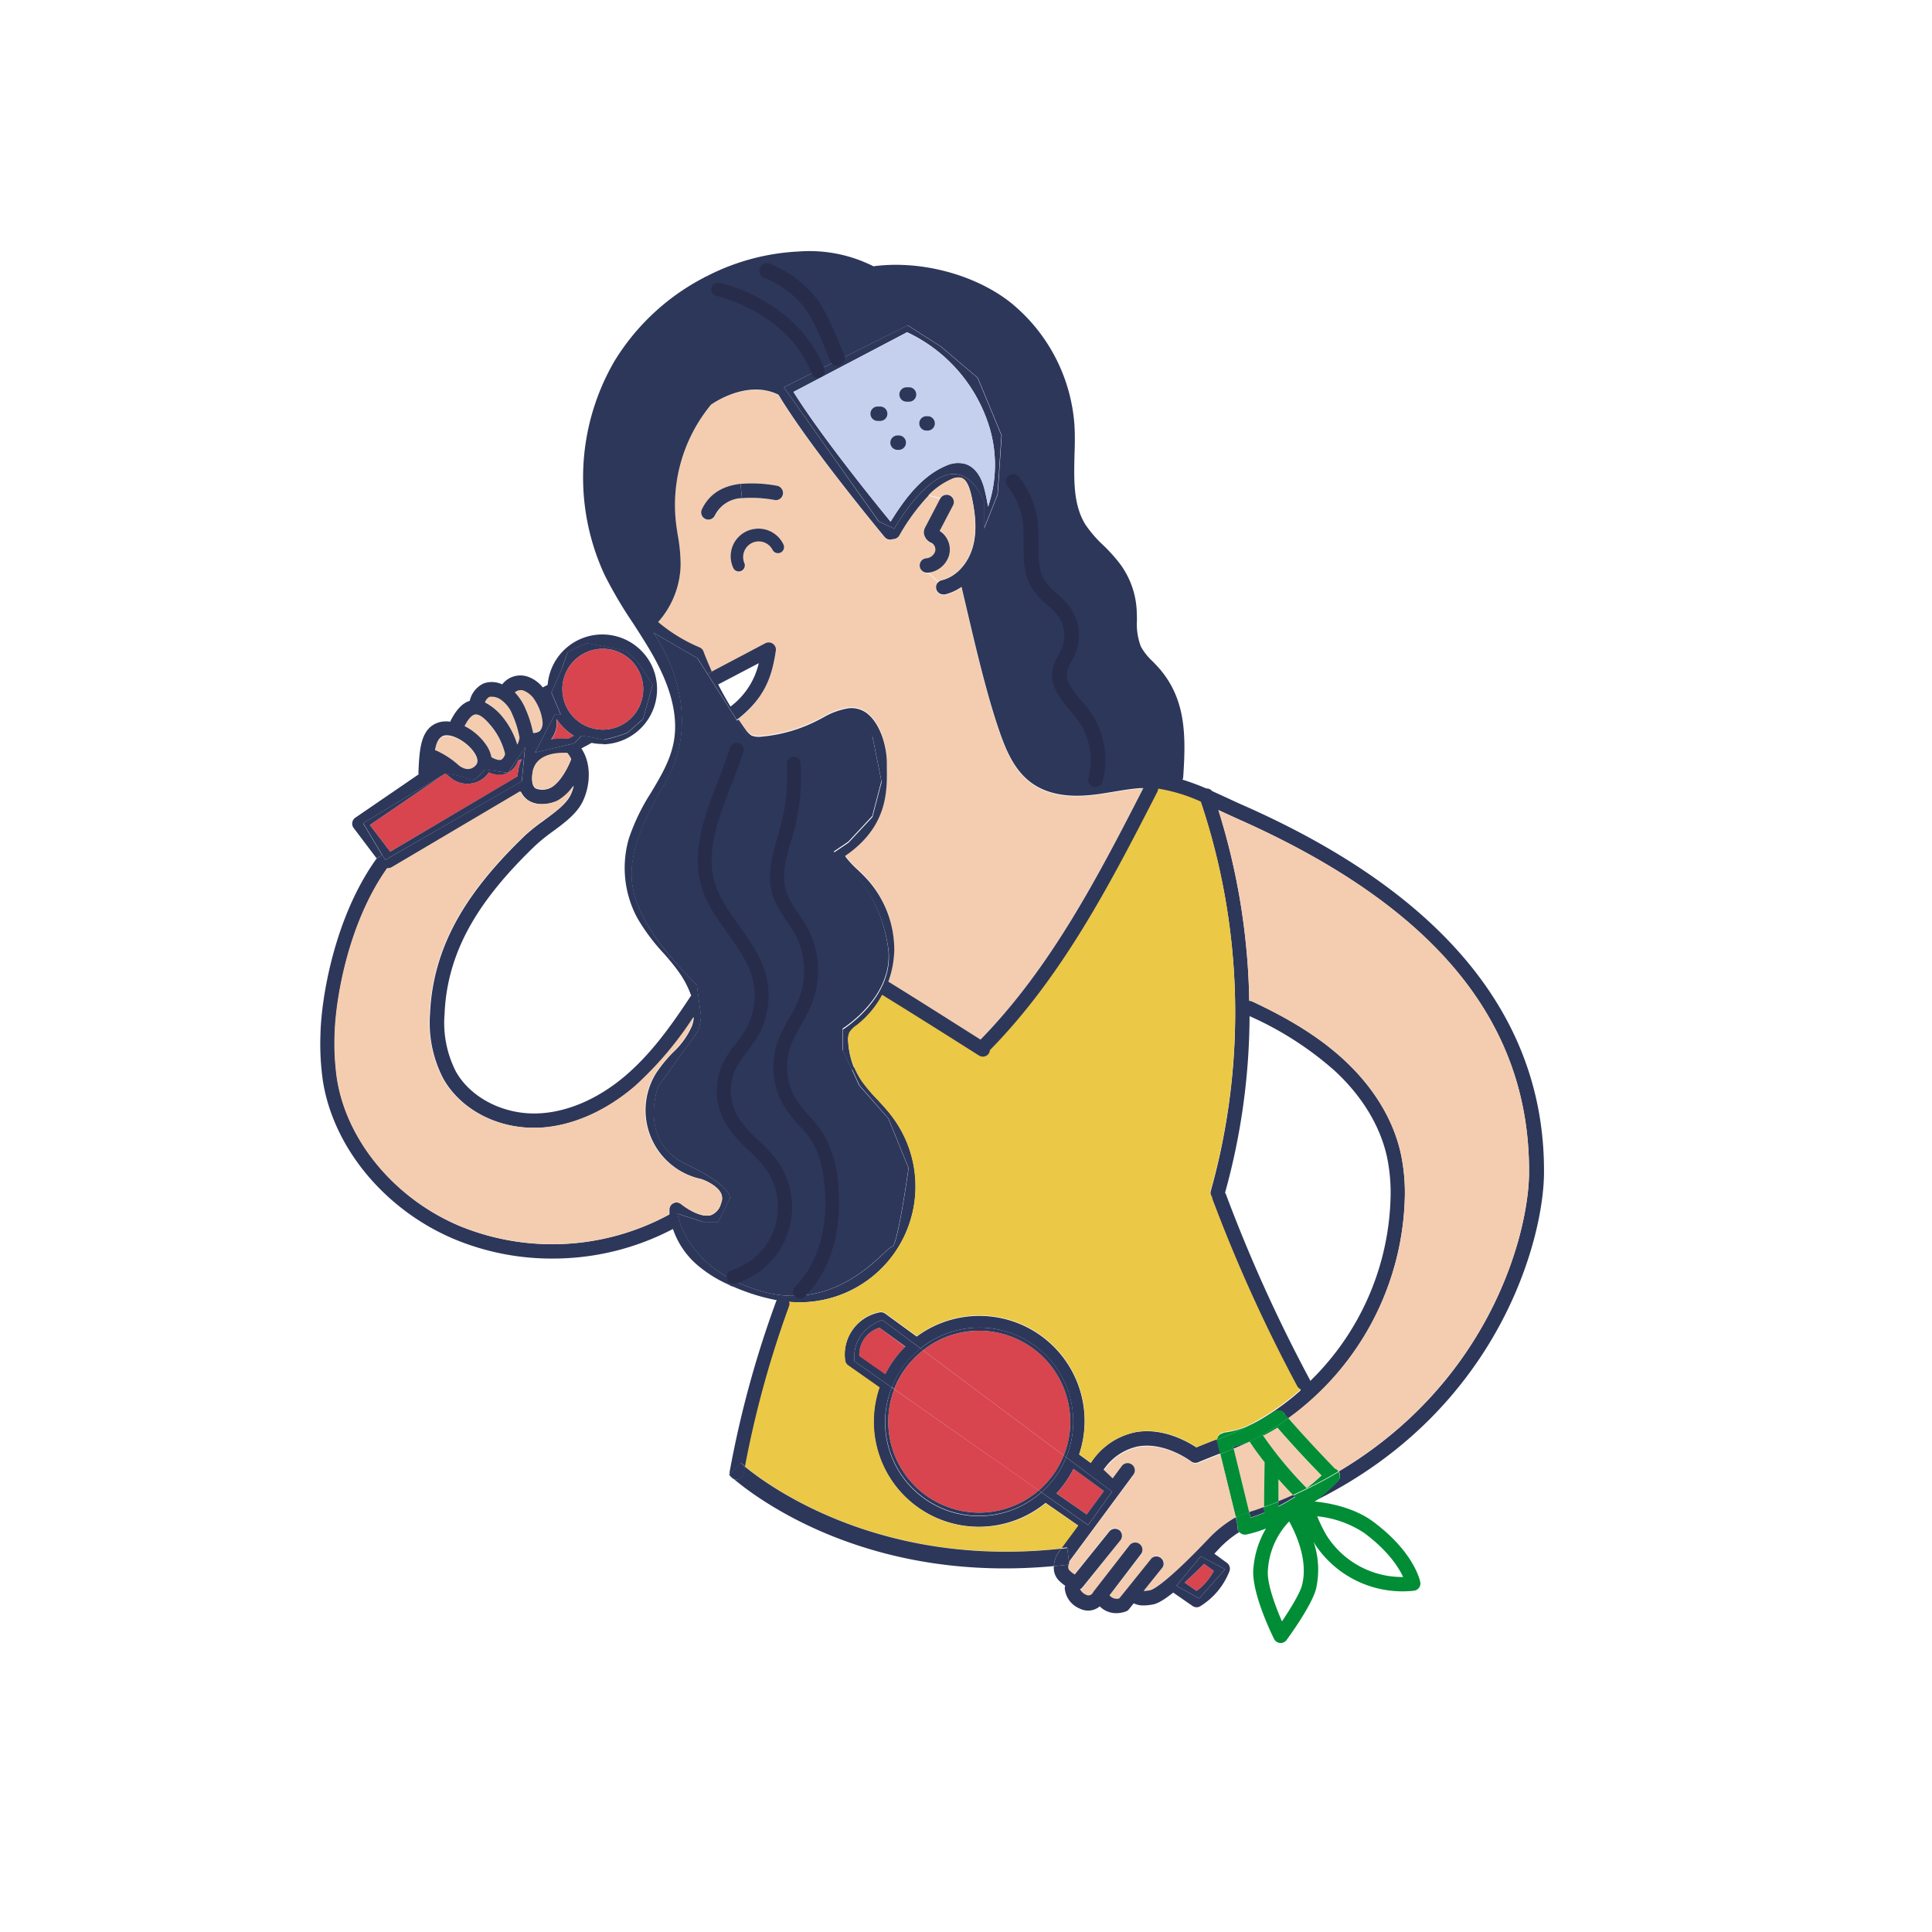 <svg id="Capa_1" data-name="Capa 1" xmlns="http://www.w3.org/2000/svg" viewBox="0 0 350 350"><defs><style>.cls-1{fill:#fff;}.cls-2{fill:#f4cdb0;}.cls-3{fill:#2d375a;}.cls-4{fill:#008d36;}.cls-5{fill:#d8454f;}.cls-6{fill:#c5d0ef;}.cls-7{fill:#ebc846;}.cls-8{fill:#272c4a;}</style></defs><rect class="cls-1" width="350" height="350"/><path class="cls-2" d="M207.1,142.77c-8.21,16-16.75,32.51-29.5,45.56-5.53-3.53-11.13-7.06-16.7-10.5a17.85,17.85,0,0,0,1.07-5.52,19,19,0,0,0-5.33-13.64c-.41-.43-.84-.84-1.27-1.25a18.11,18.11,0,0,1-2.06-2.17c-.08-.11-.14-.23-.22-.34,7.7-5.27,7.62-11.7,7.56-16V138c0-2.78-1-6.66-3.24-8.62a4.64,4.64,0,0,0-3.66-1.23,13.27,13.27,0,0,0-4.68,1.71l-.54.28a27.61,27.61,0,0,1-10.59,3.16,3.57,3.57,0,0,1-1.83-.21A4.08,4.08,0,0,1,135,132c-.43-.58-.82-1.18-1.23-1.77,4.65-3.72,6-7.35,6.77-12.29a1.31,1.31,0,0,0-.54-1.26,1.33,1.33,0,0,0-1.36-.09l-9.71,5.13c-.55-1.21-1.06-2.44-1.52-3.69h0a1.5,1.5,0,0,0-.25-.4l0,0c-.05-.05-.11-.07-.15-.11a1.16,1.16,0,0,0-.27-.18,0,0,0,0,0,0,0,29.41,29.41,0,0,1-7.53-4.6,16.1,16.1,0,0,0,4.07-10.3,31,31,0,0,0-.51-5.42c-.14-.85-.27-1.7-.36-2.55a28.55,28.55,0,0,1,6.37-21.1c.87-.61,6.8-4.5,12.24-1.81,5.6,9.35,18.67,25.11,19.23,25.78a1.29,1.29,0,0,0,1.48.37,1.31,1.31,0,0,0,1.14-.61,37.76,37.76,0,0,1,5.35-7.3l2.16.58-.23.43-2.48,4.75a2.11,2.11,0,0,0-.28,1.14,2.22,2.22,0,0,0,1.44,1.78,1.41,1.41,0,0,1,.59,1.55,1.86,1.86,0,0,1-1.53,1.21,1.3,1.3,0,0,0,.16,2.6h.15l1.79,1.7a1.29,1.29,0,0,0-.4,1.25,1.31,1.31,0,0,0,1.28,1,1.13,1.13,0,0,0,.3,0,8.91,8.91,0,0,0,3-1.37l.9,3.82c1.69,7.21,3.61,15.4,5.78,21.79,1.28,3.79,2.81,7.68,6.14,10,2.53,1.78,5.93,2.5,10.12,2.14,1.56-.13,3.1-.39,4.6-.64,1.69-.28,3.29-.55,4.92-.66C206.78,142.76,206.94,142.78,207.1,142.77Zm-65.68-42.68a1.08,1.08,0,0,0,.52-1.44,5,5,0,0,0-5.4-2.79,4.75,4.75,0,0,0-1.23.39,5,5,0,0,0-2.4,6.63,1.09,1.09,0,0,0,2-.92,2.81,2.81,0,0,1,1.35-3.74A2.83,2.83,0,0,1,140,99.57,1.07,1.07,0,0,0,141.42,100.09Zm.44-10.61A1.34,1.34,0,0,0,140.73,88a24.63,24.63,0,0,0-6.55-.33c-2.77.31-5.52,1.47-7,4.61a1.3,1.3,0,0,0,.62,1.74,1.24,1.24,0,0,0,.56.13,1.3,1.3,0,0,0,1.18-.75,5.72,5.72,0,0,1,4.9-3.14,23.53,23.53,0,0,1,6,.34A1.29,1.29,0,0,0,141.86,89.48Z"/><path class="cls-3" d="M226.37,184.08a121.16,121.16,0,0,1-4.44,32,1.37,1.37,0,0,1,.13.2A275.36,275.36,0,0,0,237.32,250a1.54,1.54,0,0,1,.05.17,48.11,48.11,0,0,0,14.54-33.07,31.67,31.67,0,0,0-.63-7.45c-1.55-7.12-6-12.46-9.51-15.69A59.69,59.69,0,0,0,226.37,184.08ZM162,95.78s4.6-8.15,9.29-9.67,7,4.73,7,4.73v4.94l2.46-6.2.72-10.7-4.33-10.44-6.67-5.66-6-3.84L142,70.16l17.18,24.3Zm-43.44,23.44c-1.19-2.16-2.56-4.28-3.89-6.34a79.4,79.4,0,0,1-5.1-8.64,41.93,41.93,0,0,1,1.74-38.81,41.36,41.36,0,0,1,16.23-15.14,1.13,1.13,0,0,1,.38-.19,40.57,40.57,0,0,1,16.78-4.54,25.74,25.74,0,0,1,13.53,2.68c8.56-1.15,18.53,1.5,25,6.69a31.43,31.43,0,0,1,11.42,22.12c.11,1.83.07,3.72,0,5.54-.1,4.6-.19,8.94,2,12.47a22.17,22.17,0,0,0,3.22,3.72,30,30,0,0,1,3,3.33,15.47,15.47,0,0,1,3,7.74c.08.83.09,1.67.1,2.52a11.41,11.41,0,0,0,.72,4.78,10.91,10.91,0,0,0,2.16,2.7c.43.45.87.9,1.27,1.37,4.76,5.59,4.73,12.16,4.23,19.55a1.22,1.22,0,0,1-.13.47,44.12,44.12,0,0,1,4.32,1.6,1.3,1.3,0,0,1,1.05.47c1,.46,2.09.95,3.12,1.43s2,.93,3,1.36c35.95,16,54.13,38.32,54,66.26,0,11.78-7.91,42.77-41.21,59.39a34.74,34.74,0,0,0,3.88-3.47,1.37,1.37,0,0,0,.15-1.71C270.23,250.09,277,223,277,212.35c.1-27.19-17.07-48.07-52.48-63.86-1-.44-2-.91-3-1.38l-.8-.37a121.92,121.92,0,0,1,5.59,34.56,1.23,1.23,0,0,1,.53.11c7.14,3.33,12.44,6.7,16.67,10.62,5.39,5,8.95,10.89,10.28,17.05a34.1,34.1,0,0,1,.7,8A51,51,0,0,1,233.38,257l-.4-.45s-.07-.05-.11-.09a1.26,1.26,0,0,0-.15-.34h0a1.38,1.38,0,0,0-1.92-.32,27.42,27.42,0,0,1-4.36,2.44,46.09,46.09,0,0,0,9.23-6.4,1.29,1.29,0,0,1-.65-.55,279,279,0,0,1-15.4-34,1.12,1.12,0,0,1-.06-.35,1.27,1.27,0,0,1-.23-1.13,119.84,119.84,0,0,0-1.78-70.42,29.9,29.9,0,0,0-7.72-2.35,1.12,1.12,0,0,1-.13.53c-8.41,16.4-17.11,33.35-30.36,46.84a1.23,1.23,0,0,1-.18.58,1.31,1.31,0,0,1-1.81.39c-5.79-3.71-11.69-7.43-17.54-11a17.08,17.08,0,0,1-4.31,5.24l-.32.26a4.43,4.43,0,0,0-1.33,1.34,3.36,3.36,0,0,0-.18,1.63,14.33,14.33,0,0,0,1.11,4.72l-.48.23-1.6-3.42v-3.87s9.49-5.89,8.22-14.75-6.15-13.25-6.15-13.25l-3.68-4.07,2.63-1.78,4.34-4.65s1.66-6.33,1.66-6.35-1.66-8.23-1.66-8.23l-2.71-3-2.65-.84-7.23,2.76-6.75,2.48-3.25-1.12-2-3.16.33-.21c.41.59.8,1.19,1.23,1.77a4.08,4.08,0,0,0,1.09,1.13,3.57,3.57,0,0,0,1.83.21,27.61,27.61,0,0,0,10.59-3.16l.54-.28a13.27,13.27,0,0,1,4.68-1.71,4.64,4.64,0,0,1,3.66,1.23c2.2,2,3.22,5.84,3.24,8.62v.91c.06,4.31.14,10.74-7.56,16,.08.11.14.23.22.34a18.11,18.11,0,0,0,2.06,2.17c.43.41.86.82,1.27,1.25A19,19,0,0,1,162,172.31a17.85,17.85,0,0,1-1.07,5.52c5.57,3.44,11.17,7,16.7,10.5,12.75-13.05,21.29-29.55,29.5-45.56-.16,0-.32,0-.48,0-1.63.11-3.23.38-4.92.66-1.5.25-3,.51-4.6.64-4.19.36-7.59-.36-10.12-2.14-3.33-2.34-4.86-6.23-6.14-10-2.17-6.39-4.09-14.58-5.78-21.79l-.9-3.82a8.91,8.91,0,0,1-3,1.37,1.13,1.13,0,0,1-.3,0,1.31,1.31,0,0,1-1.28-1,1.29,1.29,0,0,1,.4-1.25,1.32,1.32,0,0,1,.58-.32c2.6-.6,4.82-3,5.67-6.13.69-2.55.58-5.54-.33-9.42-.44-1.82-1-2.81-1.83-3a2.75,2.75,0,0,0-1.65.24,13.36,13.36,0,0,0-4.21,2.94,37.76,37.76,0,0,0-5.35,7.3,1.31,1.31,0,0,1-1.14.61,1.29,1.29,0,0,1-1.48-.37c-.56-.67-13.63-16.43-19.23-25.78-5.44-2.69-11.37,1.2-12.24,1.81a28.55,28.55,0,0,0-6.37,21.1c.09.85.22,1.7.36,2.55a31,31,0,0,1,.51,5.42,16.1,16.1,0,0,1-4.07,10.3,29.41,29.41,0,0,0,7.53,4.6,0,0,0,0,1,0,0,1.16,1.16,0,0,1,.27.18s.1.06.15.11l0,0a1.5,1.5,0,0,1,.25.4h0c.46,1.25,1,2.48,1.52,3.69l-.74.47-1.86-2.91-8-4.62s10.29,13.79,1.92,27.71-5.92,19.13-3.68,23.91a36.59,36.59,0,0,0,4.87,7l-.45.38c-.32-.39-.65-.77-1-1.14a36.38,36.38,0,0,1-4.52-6.1,19.12,19.12,0,0,1-1.56-14.48,37.33,37.33,0,0,1,4-8.28c1.71-2.86,3.32-5.57,4-8.61,1-4.32,0-9.32-2.89-14.87-.1-.2-.21-.41-.33-.62S118.61,119.31,118.56,119.22Z"/><path class="cls-3" d="M171.29,86.11c-4.69,1.52-9.29,9.67-9.29,9.67l-2.78-1.32L142,70.16l22.42-11.22,6,3.84,6.67,5.66,4.33,10.44-.72,10.7-2.46,6.2V90.84S176,84.59,171.29,86.11Zm.12-1.77A5.12,5.12,0,0,1,174.8,84c2.64.77,3.39,3.92,3.63,4.95.2.84.4,1.81.56,2.85a23.55,23.55,0,0,0-.09-15.44,28,28,0,0,0-14.57-16.18L143.75,71c4.89,7.86,14.61,19.87,17.59,23.51C163.86,90.4,167,86.2,171.41,84.34Z"/><path class="cls-3" d="M160.91,202.61l3.67,9s-2,14.37-3,14.25-9.37,12-23.37,8.13-15.5-14.13-15.5-14.13l4.63,1.5h2.76l2.11-4.24s.71-2.11-8-6.26-5-14-5-14l3.39-4.75s3.63-5,3.88-5.38a13.55,13.55,0,0,0,.5-2.65l-.75-5.59s-2.35-2.36-4.81-5.28a36.59,36.59,0,0,1-4.87-7c-2.24-4.78-4.69-10,3.68-23.91s-1.92-27.71-1.92-27.71l8,4.62,1.86,2.91,5.25,8.25,2,3.16,3.25,1.12,6.75-2.48,7.23-2.76,2.65.84,2.71,3s1.66,8.21,1.66,8.23-1.66,6.35-1.66,6.35l-4.34,4.65-2.63,1.78,3.68,4.07s4.88,4.39,6.15,13.25-8.22,14.75-8.22,14.75v3.87l1.6,3.42,1.38,3Z"/><path class="cls-3" d="M99.84,142.67c1.8-1,3.23-4,3.63-5.13,0,0,0,0,0,0a4.51,4.51,0,0,0-.73-1.07l-.69,0c-1.79,0-5.16.43-5.59,3.62-.14,1-.14,2.26.57,2.74A3.33,3.33,0,0,0,99.84,142.67ZM130.62,218a2.19,2.19,0,0,0,0-1.83c-.7-1.41-2.84-2.34-3.61-2.58a12.75,12.75,0,0,1-8.15-19.18,24.89,24.89,0,0,1,3.06-3.75,14.55,14.55,0,0,0,3.45-4.82,6.66,6.66,0,0,0,.33-1.57,63.08,63.08,0,0,1-10.58,12.47c-5.46,4.7-11.77,7.4-17.76,7.58h-.63c-6.94,0-13.33-3.45-16.42-8.91a21.94,21.94,0,0,1-2.4-11.86,37.18,37.18,0,0,1,2.17-11c2.54-7.05,7.34-13.81,15.11-21.26a33.25,33.25,0,0,1,3.19-2.54c2-1.49,4.16-3,5-4.74a8.45,8.45,0,0,0,.58-1.67,9,9,0,0,1-2.73,2.62c-1,.56-3.64,1.3-5.57,0a3.78,3.78,0,0,1-1.3-1.56L71,157.14a1.35,1.35,0,0,1-.67.18s-.1,0-.16,0c-7.13,10.05-9.34,23.87-9.5,30a45,45,0,0,0,.41,8.11c1.76,11.28,10.5,21.76,22.26,26.7A44.33,44.33,0,0,0,121.28,220c0-.29,0-.57,0-.85a1.29,1.29,0,0,1,.75-1.19,1.32,1.32,0,0,1,1.4.18c.87.73,3.53,2.52,5.36,2A3,3,0,0,0,130.62,218ZM69.24,154.87l.55.91,24.75-14.27.59-6.15,1.22,0,.06,0,.83.43-.28.53,7.06-1.66,1.36-1.39s3.22.5,3.82.71l.15,0,0,.8h-.17a9.75,9.75,0,0,1-2-.2l-1.86,1c1.9,2.86,1.59,6.75.29,9.52-1.07,2.31-3.46,4.06-5.78,5.75A32.08,32.08,0,0,0,97,153.16c-7.47,7.16-12.06,13.6-14.46,20.26a34.23,34.23,0,0,0-2,10.26,19.36,19.36,0,0,0,2.06,10.46c2.66,4.71,8.54,7.75,14.69,7.57,5.4-.16,11.12-2.63,16.13-6.94,4.38-3.78,7.82-8.41,11.64-14.21,0-.07.11-.1.16-.16a17.22,17.22,0,0,0-2.37-4.48c-.57-.79-1.21-1.57-1.85-2.33l.45-.38c2.46,2.92,4.81,5.28,4.81,5.28l.75,5.59a13.55,13.55,0,0,1-.5,2.65c-.25.38-3.88,5.38-3.88,5.38l-3.39,4.75s-3.69,9.85,5,14,8,6.26,8,6.26l-2.11,4.24h-2.76l-4.63-1.5s1.5,10.25,15.5,14.13,22.37-8.25,23.37-8.13,3-14.25,3-14.25l-3.67-9-5.24-6-1.38-3,.48-.23a14.35,14.35,0,0,0,1.4,2.55,29.54,29.54,0,0,0,2.76,3.25c.8.87,1.63,1.76,2.39,2.73a21,21,0,0,1-15.89,34h-.09l-.76,0-1.17,0-.41-.05a1.27,1.27,0,0,1,0,.77,184.45,184.45,0,0,0-8,29.08c-.52-.43-.8-.68-.82-.7l-2,2.07a1.11,1.11,0,0,1,0-.6,186.15,186.15,0,0,1,8.41-30.76.87.87,0,0,1,.11-.18,34.73,34.73,0,0,1-5.42-1.47c-.9-.32-1.73-.65-2.52-1a1.27,1.27,0,0,1-.66-.29,23,23,0,0,1-6.08-3.85,14.9,14.9,0,0,1-4.14-6.29A46.75,46.75,0,0,1,100.05,228a45.81,45.81,0,0,1-17.73-3.51c-12.57-5.28-21.93-16.55-23.83-28.7a47.58,47.58,0,0,1-.43-8.58c.16-6.44,2.53-21.12,10.2-31.73Z"/><path class="cls-2" d="M224.55,148.49C260,164.28,277.13,185.16,277,212.35c0,10.67-6.8,37.74-34.56,54.22a1.37,1.37,0,0,0-.19-.23,1.32,1.32,0,0,0-.51-.3s0-.09-.08-.12c-2.84-2.9-5.64-5.91-8.31-9a51,51,0,0,0,21.15-39.82,34.1,34.1,0,0,0-.7-8c-1.33-6.16-4.89-12.06-10.28-17.05-4.23-3.92-9.53-7.29-16.67-10.62a1.23,1.23,0,0,0-.53-.11,121.92,121.92,0,0,0-5.59-34.56l.8.37C222.57,147.58,223.56,148.05,224.55,148.49Z"/><path class="cls-2" d="M239.39,267.31c-.88.83-1.77,1.59-2.65,2.27a69.76,69.76,0,0,1-7.89-9.51,28.63,28.63,0,0,0,2.53-1.43C234,261.6,236.65,264.5,239.39,267.31Z"/><path class="cls-2" d="M231.66,268c.85,1,1.73,1.93,2.63,2.85-.87.4-1.77.78-2.68,1.15v-.43Z"/><path class="cls-3" d="M234.58,271.12a33.1,33.1,0,0,1-3,1.73c0-.29,0-.59,0-.88.91-.37,1.81-.75,2.68-1.15Z"/><path class="cls-4" d="M228.74,259.91a46.07,46.07,0,0,0,4.64-3c2.67,3.06,5.47,6.07,8.31,9,0,0,.05.08.08.12a1.32,1.32,0,0,1,.51.3,1.37,1.37,0,0,1,.19.23q-2.7,1.62-5.7,3.08l0-.07c.88-.68,1.77-1.44,2.65-2.27-2.74-2.81-5.43-5.71-8-8.67a28.63,28.63,0,0,1-2.53,1.43Z"/><path class="cls-2" d="M229.11,264.89c0,.05,0,.1,0,.15L229,271.5c0,.48,0,1,0,1.5-.88.33-1.77.65-2.68,1l-2.83-11.53c.71-.29,1.43-.6,2.13-.93l.43-.21.35-.13c.14.21.28.43.43.64C227.56,262.85,228.33,263.87,229.11,264.89Z"/><path class="cls-3" d="M229,273a9.2,9.2,0,0,0,.06,1c-1,.42-1.85.71-2.5.91l-.24-1C227.23,273.65,228.12,273.33,229,273Z"/><path class="cls-4" d="M231.61,272c-.85.36-1.72.7-2.61,1,0-.52,0-1,0-1.5l.09-6.46c0-.05,0-.1,0-.15-.78-1-1.55-2-2.28-3.09-.15-.21-.29-.43-.43-.64l-.35.13c.91-.43,1.81-.89,2.69-1.38l.11.16a69.76,69.76,0,0,0,7.89,9.51l0,.07c-.81.4-1.64.79-2.48,1.17-.9-.92-1.78-1.87-2.63-2.85l0,3.57Z"/><path class="cls-4" d="M240.35,278.2a16.2,16.2,0,0,0,13.84,7.49c-.79-1.71-2.7-4.75-7.08-8a18.83,18.83,0,0,0-8.48-3A24.71,24.71,0,0,0,240.35,278.2Zm-8.11,15.53c1.4-2.08,3.22-5,3.63-6.54,1.16-4.45-1.07-9.31-2.32-11.57a14,14,0,0,0-3.87,9C229.55,287,231.06,291,232.24,293.73Zm-2.9-16.82a23.86,23.86,0,0,1-3.52,1.08,1.39,1.39,0,0,1-1.34-.48c.2-.14.4-.26.61-.38a92.17,92.17,0,0,0,13.35-5.38l-.33.26c2.34.21,7,1,10.55,3.58,7.58,5.59,8.6,10.83,8.64,11.05a1.32,1.32,0,0,1-.23,1,1.36,1.36,0,0,1-.89.53,19,19,0,0,1-17.56-7.82q-.26-.37-.51-.78c0-.07-.08-.16-.13-.23a15.8,15.8,0,0,1,.43,8.51c-.78,3-4.88,8.63-5.34,9.26a1.29,1.29,0,0,1-1.16.53,1.33,1.33,0,0,1-1-.56l-.09-.15c-.16-.33-4-8-3.78-12.48A16.94,16.94,0,0,1,229.34,276.91Z"/><path class="cls-3" d="M225.62,261.5c-.7.33-1.42.64-2.13.93l-.09-.38a17.93,17.93,0,0,0,2.65-.76Z"/><path class="cls-4" d="M224.17,274.67c.73-.23,1.45-.47,2.15-.71l.24,1c.65-.2,1.5-.49,2.5-.91a9.2,9.2,0,0,1-.06-1c.89-.33,1.76-.67,2.61-1,0,.29,0,.59,0,.88a33.1,33.1,0,0,0,3-1.73l-.29-.3c.84-.38,1.67-.77,2.48-1.17q3-1.45,5.7-3.08a1.37,1.37,0,0,1-.15,1.71,34.74,34.74,0,0,1-3.88,3.47,92.17,92.17,0,0,1-13.35,5.38c-.21.12-.41.24-.61.38l-.06-.08a1.34,1.34,0,0,1-.22-.52,1.32,1.32,0,0,1,0-.56l-.37-1.52.07,0A1,1,0,0,1,224.17,274.67Z"/><path class="cls-4" d="M223.84,274.83l-2.8-11.4c.81-.32,1.63-.65,2.45-1L226.32,274c-.7.24-1.42.48-2.15.71a1,1,0,0,0-.26.12Z"/><path class="cls-4" d="M221,263.43l-.54-2.2a1.31,1.31,0,0,1,0-.39c1.36-.54,2.73-1.11,4.05-1.72.65-.3,1.28-.61,1.91-.94a27.42,27.42,0,0,0,4.36-2.44,1.38,1.38,0,0,1,1.92.32h0a1.26,1.26,0,0,1,.15.34s.08,0,.11.09l.4.45a46.07,46.07,0,0,1-4.64,3c-.88.49-1.78.95-2.69,1.38a17.93,17.93,0,0,1-2.65.76l.09.38C222.67,262.78,221.85,263.11,221,263.43Z"/><path class="cls-4" d="M221.48,259.64a1.4,1.4,0,0,1,.41-.13,15.39,15.39,0,0,0,4.54-1.33c-.63.33-1.26.64-1.91.94-1.32.61-2.69,1.18-4.05,1.72a1.31,1.31,0,0,1,.88-1.15l.08,0h0Z"/><path class="cls-5" d="M219.89,284.58a10.63,10.63,0,0,1-3.12,3.63l-2.18-1.52c1-.9,2.17-2,3.54-3.39Z"/><path class="cls-3" d="M216.77,288.21a10.63,10.63,0,0,0,3.12-3.63l-1.76-1.28c-1.37,1.38-2.54,2.49-3.54,3.39Zm3.86-2.46-3.39,3.81-4.11-2.28,4.4-5.34,4.4,2.34Z"/><path class="cls-5" d="M200,270.11l-3.13,4.24-5.48-3.81a19.36,19.36,0,0,0,3.09-4.45Z"/><path class="cls-5" d="M193.89,257.57a16.33,16.33,0,0,1-1.18,6.11l-25.5-19.06a16.48,16.48,0,0,1,26.68,12.95Z"/><path class="cls-3" d="M193.71,283.43h-.11a2,2,0,0,1,.08-.26Z"/><path class="cls-2" d="M200.92,277.4l-6.27,7.79a4.91,4.91,0,0,1-1-.79,1,1,0,0,1-.1-1h.11l0-.25c.07-.19.13-.31.13-.31l11.49-15.54a1.31,1.31,0,1,0-2.1-1.56l-1.61,2.17L200,266.37a10,10,0,0,1,6.31-4.23c4.88-.82,9.48,2.68,9.53,2.71a1.29,1.29,0,0,0,1.31.17c1.11-.47,2.24-.92,3.37-1.36l.57-.23,2.8,11.4a21.06,21.06,0,0,0-4.82,3.79c-6.3,6.66-9.7,9.23-10.69,9.42a6.55,6.55,0,0,1-1.15.12l3.44-4.28a1.31,1.31,0,0,0-2-1.64l-5.84,7.26A1.65,1.65,0,0,1,201,289l5.63-7.25a1.31,1.31,0,1,0-2.06-1.61l-6.45,8.3-.11.16a.9.9,0,0,1-1.26.43,2.12,2.12,0,0,1-1.08-1,1.44,1.44,0,0,0,.43-.35L203,279a1.3,1.3,0,0,0-.2-1.84A1.32,1.32,0,0,0,200.92,277.4Z"/><path class="cls-3" d="M217.24,289.56l3.39-3.81,1.3-1.47-4.4-2.34-4.4,5.34Zm-26.32-5.83c.88-.08,1.78-.18,2.68-.29a1,1,0,0,0,.1,1,4.91,4.91,0,0,0,1,.79l6.27-7.79a1.32,1.32,0,0,1,1.84-.2A1.3,1.3,0,0,1,203,279l-6.9,8.56a1.44,1.44,0,0,1-.43.35,2.12,2.12,0,0,0,1.08,1,.9.9,0,0,0,1.26-.43l.11-.16,6.45-8.3a1.31,1.31,0,1,1,2.06,1.61L201,289a1.65,1.65,0,0,0,1.78.55l5.84-7.26a1.31,1.31,0,0,1,2,1.64l-3.44,4.28a6.55,6.55,0,0,0,1.15-.12c1-.19,4.39-2.76,10.69-9.42a21.06,21.06,0,0,1,4.82-3.79l.37,1.52a1.32,1.32,0,0,0,0,.56,1.34,1.34,0,0,0,.22.52l.06.08a18.72,18.72,0,0,0-3.56,2.91l-.94,1,2.28,1.66a1.31,1.31,0,0,1,.47,1.47,13,13,0,0,1-5.31,6.39,1.28,1.28,0,0,1-.66.18,1.26,1.26,0,0,1-.74-.24l-3.49-2.42c-2.39,1.91-3.3,2.08-3.72,2.16a9.12,9.12,0,0,1-1.7.17,3.89,3.89,0,0,1-1.74-.38l-.86,1.07a1.25,1.25,0,0,1-.61.42,5.35,5.35,0,0,1-1.68.29,4.17,4.17,0,0,1-3-1.23,3.36,3.36,0,0,1-2.09.77,3.56,3.56,0,0,1-1.6-.4,4.36,4.36,0,0,1-2.65-3.64,1.14,1.14,0,0,1,.09-.46,8,8,0,0,1-1.2-1A3.26,3.26,0,0,1,190.92,283.73Z"/><path class="cls-3" d="M191.64,281.4l.61-.83,1.1-.12.33,2.73a2,2,0,0,0-.08.26c-.9.11-1.8.21-2.68.29A4.94,4.94,0,0,1,191.64,281.4Z"/><path class="cls-5" d="M167.21,244.62l25.5,19.06a16.41,16.41,0,0,1-4.52,6.34L162,251.67A16.43,16.43,0,0,1,167.21,244.62Z"/><path class="cls-3" d="M194.47,266.09a19.36,19.36,0,0,1-3.09,4.45l5.48,3.81,3.13-4.24Zm-5.82,4.25a16.91,16.91,0,0,0,4.5-6.33l8.31,6.21-4.33,6.06Z"/><path class="cls-3" d="M193.15,264a16.91,16.91,0,0,1-4.5,6.33l-.46-.32a16.41,16.41,0,0,0,4.52-6.34Z"/><path class="cls-5" d="M162,251.67,188.19,270A16.48,16.48,0,0,1,162,251.67Z"/><path class="cls-6" d="M178.43,89c-.24-1-1-4.18-3.63-4.95a5.12,5.12,0,0,0-3.39.33c-4.46,1.86-7.55,6.06-10.07,10.12-3-3.64-12.7-15.65-17.59-23.51l20.58-10.76A28,28,0,0,1,178.9,76.37,23.55,23.55,0,0,1,179,91.81C178.83,90.77,178.63,89.8,178.43,89ZM169.36,76.7a1.31,1.31,0,0,0-1.31-1.31h-.21a1.31,1.31,0,0,0,0,2.62h.21A1.31,1.31,0,0,0,169.36,76.7Zm-3.49-5.23a1.3,1.3,0,0,0-1.31-1.31h-.21a1.31,1.31,0,1,0,0,2.61h.21A1.3,1.3,0,0,0,165.87,71.47Zm-1.74,8.72a1.31,1.31,0,0,0-1.31-1.31h-.22a1.31,1.31,0,0,0,0,2.62h.22A1.31,1.31,0,0,0,164.13,80.19ZM160.64,75a1.31,1.31,0,0,0-1.31-1.31h-.22a1.31,1.31,0,1,0,0,2.61h.22A1.31,1.31,0,0,0,160.64,75Z"/><path class="cls-3" d="M177.4,241.08a16.36,16.36,0,0,0-10.19,3.54l-.45-.34A17,17,0,0,1,193.15,264l-.44-.33a16.33,16.33,0,0,0,1.18-6.11A16.51,16.51,0,0,0,177.4,241.08Z"/><path class="cls-2" d="M168.2,89.7a13.36,13.36,0,0,1,4.21-2.94,2.75,2.75,0,0,1,1.65-.24c.8.24,1.39,1.23,1.83,3,.91,3.88,1,6.87.33,9.42-.85,3.12-3.07,5.53-5.67,6.13a1.32,1.32,0,0,0-.58.32l-1.79-1.7a4.44,4.44,0,0,0,3.73-3.07,4,4,0,0,0-1.68-4.49l2.45-4.69a1.31,1.31,0,0,0-2.32-1.21Z"/><path class="cls-3" d="M168.05,75.39a1.31,1.31,0,0,1,0,2.62h-.21a1.31,1.31,0,0,1,0-2.62Z"/><path class="cls-3" d="M169.4,99.93a1.41,1.41,0,0,0-.59-1.55,2.22,2.22,0,0,1-1.44-1.78,2.11,2.11,0,0,1,.28-1.14l2.48-4.75.23-.43a1.31,1.31,0,0,1,2.32,1.21l-2.45,4.69a4,4,0,0,1,1.68,4.49,4.44,4.44,0,0,1-3.73,3.07H168a1.3,1.3,0,0,1-.16-2.6A1.86,1.86,0,0,0,169.4,99.93Z"/><path class="cls-3" d="M164.56,70.16a1.31,1.31,0,1,1,0,2.61h-.21a1.31,1.31,0,1,1,0-2.61Z"/><path class="cls-5" d="M159.33,240.53,164,244a19,19,0,0,0-3.65,5l-4.7-3.28A5.09,5.09,0,0,1,159.33,240.53Z"/><path class="cls-3" d="M162.82,78.88a1.31,1.31,0,0,1,0,2.62h-.22a1.31,1.31,0,0,1,0-2.62Z"/><path class="cls-3" d="M167.21,244.62a16.43,16.43,0,0,0-5.21,7l-.45-.32a16.86,16.86,0,0,1,5.21-7.07Z"/><path class="cls-3" d="M160.37,257.57a16.87,16.87,0,0,1,1.18-6.22l.45.32A16.48,16.48,0,0,0,188.19,270l.46.32a17,17,0,0,1-28.28-12.77Z"/><path class="cls-3" d="M159.33,73.65a1.31,1.31,0,1,1,0,2.61h-.22a1.31,1.31,0,1,1,0-2.61Z"/><path class="cls-3" d="M159.33,240.53a5.09,5.09,0,0,0-3.66,5.14l4.7,3.28a19,19,0,0,1,3.65-5Zm-4.54,6.08c-.5-5.83,5.05-7.5,5.05-7.5l6.92,5.17a16.86,16.86,0,0,0-5.21,7.07Z"/><path class="cls-3" d="M159.33,251.41l-5.69-4a1.31,1.31,0,0,1-.56-1,7.82,7.82,0,0,1,6.28-8.66,1.3,1.3,0,0,1,1,.22l5.71,4.16a19.07,19.07,0,0,1,30.42,15.36,19.16,19.16,0,0,1-1,6l2.11,1.54a12.61,12.61,0,0,1,8.21-5.59c4.89-.82,9.3,1.7,10.92,2.77.91-.38,1.83-.74,2.75-1.11l1-.38a1.31,1.31,0,0,0,0,.39l.54,2.2-.57.23c-1.13.44-2.26.89-3.37,1.36a1.29,1.29,0,0,1-1.31-.17s-4.65-3.53-9.53-2.71a10,10,0,0,0-6.31,4.23l1.64,1.57,1.61-2.17a1.31,1.31,0,1,1,2.1,1.56l-11.49,15.54s-.06.12-.13.31l-.33-2.73-1.1.12,3.05-4.12-5.86-4.07a19.07,19.07,0,0,1-30.11-21Zm.51-12.3s-5.55,1.67-5.05,7.5l6.76,4.74a17,17,0,0,0,27.1,19l8.48,5.94,4.33-6.06L193.15,264a16.85,16.85,0,0,0,1.27-6.44,17,17,0,0,0-27.66-13.29Z"/><path class="cls-7" d="M144.58,235.93l.76,0h.09a21,21,0,0,0,15.89-34c-.76-1-1.59-1.86-2.39-2.73a29.54,29.54,0,0,1-2.76-3.25,14.36,14.36,0,0,1-2.51-7.27,3.36,3.36,0,0,1,.18-1.63,4.43,4.43,0,0,1,1.33-1.34l.32-.26a17.08,17.08,0,0,0,4.31-5.24c5.85,3.61,11.75,7.33,17.54,11a1.31,1.31,0,0,0,1.81-.39,1.23,1.23,0,0,0,.18-.58c13.25-13.49,21.95-30.44,30.36-46.84a1.12,1.12,0,0,0,.13-.53,29.9,29.9,0,0,1,7.72,2.35,119.84,119.84,0,0,1,1.78,70.42,1.27,1.27,0,0,0,.23,1.13,1.12,1.12,0,0,0,.06.35,279,279,0,0,0,15.4,34,1.29,1.29,0,0,0,.65.55,46.09,46.09,0,0,1-9.23,6.4,15.39,15.39,0,0,1-4.54,1.33,1.4,1.4,0,0,0-.41.13h0l-.08,0a1.31,1.31,0,0,0-.88,1.15l-1,.38c-.92.37-1.84.73-2.75,1.11-1.62-1.07-6-3.59-10.92-2.77a12.61,12.61,0,0,0-8.21,5.59l-2.11-1.54a19.08,19.08,0,0,0-18.11-25.15,18.94,18.94,0,0,0-11.32,3.75l-5.71-4.16a1.3,1.3,0,0,0-1-.22,7.82,7.82,0,0,0-6.28,8.66,1.31,1.31,0,0,0,.56,1l5.69,4a19.08,19.08,0,0,0,30.11,21l5.86,4.07-3.05,4.12c-32.77,3.61-53.11-11.4-57.32-14.87a184.45,184.45,0,0,1,8-29.08,1.27,1.27,0,0,0,0-.77l.41.05Z"/><path class="cls-3" d="M140.4,90.59a23.53,23.53,0,0,0-6-.34l-.24-2.59a24.63,24.63,0,0,1,6.55.33,1.34,1.34,0,0,1,1.13,1.49A1.29,1.29,0,0,1,140.4,90.59Z"/><path class="cls-3" d="M141.94,98.65a1.08,1.08,0,1,1-2,.92,2.82,2.82,0,0,0-5.1,2.39,1.09,1.09,0,0,1-2,.92,5,5,0,0,1,2.4-6.63,4.75,4.75,0,0,1,1.23-.39A5,5,0,0,1,141.94,98.65Z"/><path class="cls-3" d="M133.17,268l.24,0a1.3,1.3,0,0,0,1.28-1.07l.24-1.25c4.21,3.47,24.55,18.48,57.32,14.87l-.61.83a4.94,4.94,0,0,0-.72,2.33c-3.09.29-6.06.42-8.92.42-28.26,0-45.28-13-49.14-16.25A1.12,1.12,0,0,0,133.17,268Z"/><path class="cls-3" d="M132.31,267.42l.55.48A1.29,1.29,0,0,1,132.31,267.42Z"/><path class="cls-3" d="M132.16,267.07a1,1,0,0,0,.15.35l-.26-.24Z"/><path class="cls-3" d="M133.17,268a1.12,1.12,0,0,1-.31-.1l-.55-.48a1,1,0,0,1-.15-.35l2-2.07s.3.27.82.7l-.24,1.25a1.3,1.3,0,0,1-1.28,1.07Z"/><path class="cls-3" d="M130.1,124c.7,1.36,1.44,2.69,2.24,4a13.7,13.7,0,0,0,5.12-7.86Zm10.45-6.12c-.73,4.94-2.12,8.57-6.77,12.29l-.33.21-5.25-8.25.74-.47,9.71-5.13a1.33,1.33,0,0,1,1.36.09A1.31,1.31,0,0,1,140.55,117.89Z"/><path class="cls-3" d="M127.78,94a1.3,1.3,0,0,1-.62-1.74c1.5-3.14,4.25-4.3,7-4.61l.24,2.59a5.72,5.72,0,0,0-4.9,3.14,1.3,1.3,0,0,1-1.18.75A1.24,1.24,0,0,1,127.78,94Z"/><path class="cls-2" d="M95.57,144.94c1.93,1.3,4.58.56,5.57,0a9,9,0,0,0,2.73-2.62,8.45,8.45,0,0,1-.58,1.67c-.79,1.7-2.91,3.25-5,4.74a33.25,33.25,0,0,0-3.19,2.54c-7.77,7.45-12.57,14.21-15.11,21.26a37.18,37.18,0,0,0-2.17,11,21.94,21.94,0,0,0,2.4,11.86c3.09,5.46,9.48,8.91,16.42,8.91h.63c6-.18,12.3-2.88,17.76-7.58a63.08,63.08,0,0,0,10.58-12.47,6.66,6.66,0,0,1-.33,1.57,14.55,14.55,0,0,1-3.45,4.82,24.89,24.89,0,0,0-3.06,3.75A12.75,12.75,0,0,0,127,213.6c.77.24,2.91,1.17,3.61,2.58a2.19,2.19,0,0,1,0,1.83,3,3,0,0,1-1.88,2.13c-1.83.49-4.49-1.3-5.36-2a1.32,1.32,0,0,0-1.4-.18,1.29,1.29,0,0,0-.75,1.19c0,.28,0,.56,0,.85a44.33,44.33,0,0,1-37.94,2.09c-11.76-4.94-20.5-15.42-22.26-26.7a45,45,0,0,1-.41-8.11c.16-6.09,2.37-19.91,9.5-30,.06,0,.11,0,.16,0a1.35,1.35,0,0,0,.67-.18l23.27-13.76A3.78,3.78,0,0,0,95.57,144.94Z"/><circle class="cls-5" cx="109.2" cy="124.86" r="7.33"/><path class="cls-2" d="M103.48,137.5s0,0,0,0c-.4,1.08-1.83,4.11-3.63,5.13a3.33,3.33,0,0,1-2.8.1c-.71-.48-.71-1.75-.57-2.74.43-3.19,3.8-3.62,5.59-3.62l.69,0A4.51,4.51,0,0,1,103.48,137.5Z"/><path class="cls-5" d="M99.85,134a4.84,4.84,0,0,0,1-3.54,1.13,1.13,0,0,0,0-.18,10.07,10.07,0,0,0,3.16,3.07l-.94.49A12.11,12.11,0,0,0,99.85,134Z"/><path class="cls-3" d="M109.2,132.19a7.33,7.33,0,1,0-7.33-7.33A7.34,7.34,0,0,0,109.2,132.19Zm-12,3.61,3.3-6.37h1.09l-1.69-4s1.85-4.16,1.93-4.41.92-2.59,1-2.84a26.34,26.34,0,0,1,3.5-1.68l2.82.52s3.84.75,4.26.91a19.82,19.82,0,0,1,2.29,2.19l2.54,3.93-1.76,6.21-2.82,2.47a25.91,25.91,0,0,1-4.36,1.27l-.15,0c-.6-.21-3.82-.71-3.82-.71L104,134.67,97,136.33Zm5.84-2,.94-.49a10.07,10.07,0,0,1-3.16-3.07,1.13,1.13,0,0,1,0,.18,4.84,4.84,0,0,1-1,3.54A12.11,12.11,0,0,1,103.08,133.83Z"/><path class="cls-2" d="M95.21,128.39a9.73,9.73,0,0,0-1.94-3,1.6,1.6,0,0,1,1.55-.38,4.22,4.22,0,0,1,2.11,1.82,8.9,8.9,0,0,1,1.36,3.87,2.26,2.26,0,0,1-.46,1.61,1.89,1.89,0,0,1-1.25.39A20.17,20.17,0,0,0,95.21,128.39Z"/><path class="cls-2" d="M91.13,130a10.06,10.06,0,0,0-3.27-2.81,1.77,1.77,0,0,1,.79-1,2.8,2.8,0,0,1,2.23.58,5.86,5.86,0,0,1,2,2.63,17.74,17.74,0,0,1,1.29,4.18,3.46,3.46,0,0,1-.41,1.26A14.37,14.37,0,0,0,91.13,130Z"/><path class="cls-2" d="M89.18,131.76a12.57,12.57,0,0,1,2.32,4.8,1.66,1.66,0,0,1-.65,1.05c-.36.18-1,0-1.82-.43a5.83,5.83,0,0,0-.76-1.94,10.42,10.42,0,0,0-4.11-3.7c.64-1.27,1.33-2,1.93-2.11C87.18,129.32,88.48,130.91,89.18,131.76Z"/><path class="cls-5" d="M88.09,140.52a4.1,4.1,0,0,0,.49-.65,5.08,5.08,0,0,0,1.92.43A3.42,3.42,0,0,0,92,140a3.91,3.91,0,0,0,1.84-2.2,3.2,3.2,0,0,0,.68-.23,6.78,6.78,0,0,0-.67,2.15c0,.34-.06.64-.07.94L70.67,154.29,67,149.46l13.67-9.36.75.59A4.74,4.74,0,0,0,88.09,140.52Z"/><path class="cls-2" d="M86,136.59c.56.93.61,1.65.16,2.14-1.32,1.4-2.91.12-3.08,0A16.27,16.27,0,0,0,78.94,136l-.14,0c.25-1.45.7-2.34,1.59-2.58C82,132.93,84.81,134.56,86,136.59Z"/><path class="cls-3" d="M88.09,140.52a4.74,4.74,0,0,1-6.68.17l-.75-.59s3.8.51,4.47,1.16,2.73-1.88,2.73-1.88L92,140a3.42,3.42,0,0,1-1.52.34,5.08,5.08,0,0,1-1.92-.43A4.1,4.1,0,0,1,88.09,140.52Z"/><path class="cls-3" d="M69.79,155.78l-.55-.91-3.45-5.76,14.87-9L67,149.46l3.68,4.83L93.8,140.62c0-.3,0-.6.07-.94a6.78,6.78,0,0,1,.67-2.15,3.2,3.2,0,0,1-.68.23A3.91,3.91,0,0,1,92,140l3.11-4.6-.59,6.15Z"/><path class="cls-3" d="M93.27,125.43a9.73,9.73,0,0,1,1.94,3,20.17,20.17,0,0,1,1.37,4.35,1.89,1.89,0,0,0,1.25-.39,2.26,2.26,0,0,0,.46-1.61,8.9,8.9,0,0,0-1.36-3.87,4.22,4.22,0,0,0-2.11-1.82A1.6,1.6,0,0,0,93.27,125.43Zm-4.62.82a1.77,1.77,0,0,0-.79,1A10.06,10.06,0,0,1,91.13,130a14.37,14.37,0,0,1,2.58,4.89,3.46,3.46,0,0,0,.41-1.26,17.74,17.74,0,0,0-1.29-4.18,5.86,5.86,0,0,0-2-2.63A2.8,2.8,0,0,0,88.65,126.25Zm-2.56,3.18c-.6.08-1.29.84-1.93,2.11a10.42,10.42,0,0,1,4.11,3.7,5.83,5.83,0,0,1,.76,1.94c.8.44,1.46.61,1.82.43a1.66,1.66,0,0,0,.65-1.05,12.57,12.57,0,0,0-2.32-4.8C88.48,130.91,87.18,129.32,86.09,129.43Zm-7.29,6.5.14,0a16.27,16.27,0,0,1,4.17,2.72c.17.15,1.76,1.43,3.08,0,.45-.49.4-1.21-.16-2.14-1.22-2-4.07-3.66-5.64-3.24C79.5,133.59,79.05,134.48,78.8,135.93Zm-3,4.1c.18-4.25.35-8.26,3.86-9.21a5,5,0,0,1,1.94-.07.35.35,0,0,1,0-.11c1-2,2.14-3.27,3.5-3.68a4.61,4.61,0,0,1,2.47-3.13,4.39,4.39,0,0,1,3.41.15,4.17,4.17,0,0,1,4.47-1.45,6.06,6.06,0,0,1,2.88,2l.88-.46a9.94,9.94,0,0,1,18.55-4.1c.11.2.22.4.32.61a10,10,0,0,1-8.79,14.26l0-.8a25.91,25.91,0,0,0,4.36-1.27l2.82-2.47,1.76-6.21-2.54-3.93a19.82,19.82,0,0,0-2.29-2.19c-.42-.16-4.26-.91-4.26-.91l-2.82-.52a26.34,26.34,0,0,0-3.5,1.68c-.09.25-.94,2.59-1,2.84s-1.93,4.41-1.93,4.41l1.69,4h-1.09l-3.3,6.37-.83-.43h0l0,0-1.22,0L92,140l-4.16-.58s-2.07,2.53-2.73,1.88-4.47-1.16-4.47-1.16l-14.87,9,3.45,5.76-1,.59L64.07,150a1.29,1.29,0,0,1-.25-1,1.31,1.31,0,0,1,.55-.87l11.47-7.85Z"/><path class="cls-8" d="M151.84,66.24a1.36,1.36,0,0,1-1.39-.81c-.33-.73-.68-1.54-1-2.39-1.13-2.71-2.42-5.78-4-7.65a17.49,17.49,0,0,0-6.83-5,1.38,1.38,0,1,1,1-2.55,20.29,20.29,0,0,1,7.91,5.76c1.84,2.19,3.21,5.47,4.42,8.36.34.82.67,1.61,1,2.32a1.37,1.37,0,0,1-.68,1.82A1.62,1.62,0,0,1,151.84,66.24Z"/><path class="cls-8" d="M148.15,68.44a1.19,1.19,0,0,1-1.13-.78c-4.26-11.14-17.09-14-17.21-14.07a1.21,1.21,0,0,1,.51-2.37c.57.12,14.22,3.19,19,15.58a1.21,1.21,0,0,1-.7,1.56A1.09,1.09,0,0,1,148.15,68.44Z"/><path class="cls-8" d="M198.45,142.54a1.06,1.06,0,0,1-.35,0,1.31,1.31,0,0,1-.92-1.61,12.52,12.52,0,0,0-2-10.6c-.39-.52-.83-1.05-1.27-1.57-1.78-2.12-3.79-4.52-3.2-7.56a9.41,9.41,0,0,1,1.08-2.62,11.53,11.53,0,0,0,.56-1.11,6.08,6.08,0,0,0-.59-5.75,14.18,14.18,0,0,0-2.09-2.18,14.12,14.12,0,0,1-2.68-2.91c-1.6-2.51-1.57-5.39-1.55-8.19a31.65,31.65,0,0,0-.09-3.41,13.73,13.73,0,0,0-2.83-7,1.31,1.31,0,0,1,2.06-1.63A16.36,16.36,0,0,1,188,94.71a32.91,32.91,0,0,1,.11,3.71c0,2.52,0,4.9,1.14,6.75a12.21,12.21,0,0,0,2.21,2.37,16,16,0,0,1,2.49,2.63,8.75,8.75,0,0,1,.85,8.29,13.63,13.63,0,0,1-.67,1.32,7.21,7.21,0,0,0-.8,1.87c-.36,1.82,1.09,3.54,2.63,5.37.48.57,1,1.13,1.37,1.69a15.25,15.25,0,0,1,2.42,12.87A1.31,1.31,0,0,1,198.45,142.54Z"/><path class="cls-8" d="M132.94,232.56a1.25,1.25,0,0,1-.37-2.45,12,12,0,0,0,6.19-18.31,24.48,24.48,0,0,0-3.22-3.51,21.65,21.65,0,0,1-4.29-5.1,11.79,11.79,0,0,1-.19-10.77,21.29,21.29,0,0,1,2.28-3.43,26.33,26.33,0,0,0,1.65-2.34,12.39,12.39,0,0,0,1.33-9.39c-.77-2.95-2.58-5.48-4.5-8.16s-4-5.6-4.89-9-.64-7.3.84-12.18c.57-1.91,1.38-4,2.23-6.24s1.66-4.32,2.27-6.31a1.26,1.26,0,0,1,2.4.75c-.64,2.06-1.5,4.3-2.33,6.46s-1.62,4.25-2.18,6.07c-1.33,4.41-1.59,7.85-.81,10.82s2.59,5.48,4.51,8.17,4,5.59,4.89,9a14.81,14.81,0,0,1-1.61,11.32,27.34,27.34,0,0,1-1.81,2.57,19.55,19.55,0,0,0-2,3,9.26,9.26,0,0,0,.15,8.45,19.55,19.55,0,0,0,3.83,4.49,27.13,27.13,0,0,1,3.52,3.87,14.45,14.45,0,0,1-7.48,22.15A1.26,1.26,0,0,1,132.94,232.56Z"/><path class="cls-8" d="M144.91,235.25a1.25,1.25,0,0,1-.87-2.15c4.06-4,6-10.54,5.36-18-.23-2.54-.7-5.79-2.38-8.41a23.34,23.34,0,0,0-2.27-2.84,26.57,26.57,0,0,1-2.45-3.05,13.82,13.82,0,0,1-1.51-11.8,25.26,25.26,0,0,1,2.18-4.53,29.8,29.8,0,0,0,1.71-3.38,14.19,14.19,0,0,0-.73-12c-.43-.76-.92-1.48-1.44-2.25a17.83,17.83,0,0,1-2.51-4.61c-1.16-3.62-.11-7.25.91-10.77.21-.73.42-1.47.61-2.2a34.53,34.53,0,0,0,1-10.85,1.25,1.25,0,0,1,2.5-.16A37.11,37.11,0,0,1,144,149.91c-.2.75-.41,1.51-.63,2.27-1,3.3-1.86,6.41-.93,9.31a15.71,15.71,0,0,0,2.19,4c.53.78,1.08,1.58,1.56,2.44A16.57,16.57,0,0,1,147,182a30.76,30.76,0,0,1-1.86,3.67,23.24,23.24,0,0,0-2,4.09,11.42,11.42,0,0,0,1.23,9.64,24.29,24.29,0,0,0,2.23,2.76,25.32,25.32,0,0,1,2.51,3.15,21.11,21.11,0,0,1,2.75,9.53c.73,8.24-1.49,15.55-6.1,20.05A1.25,1.25,0,0,1,144.91,235.25Z"/></svg>